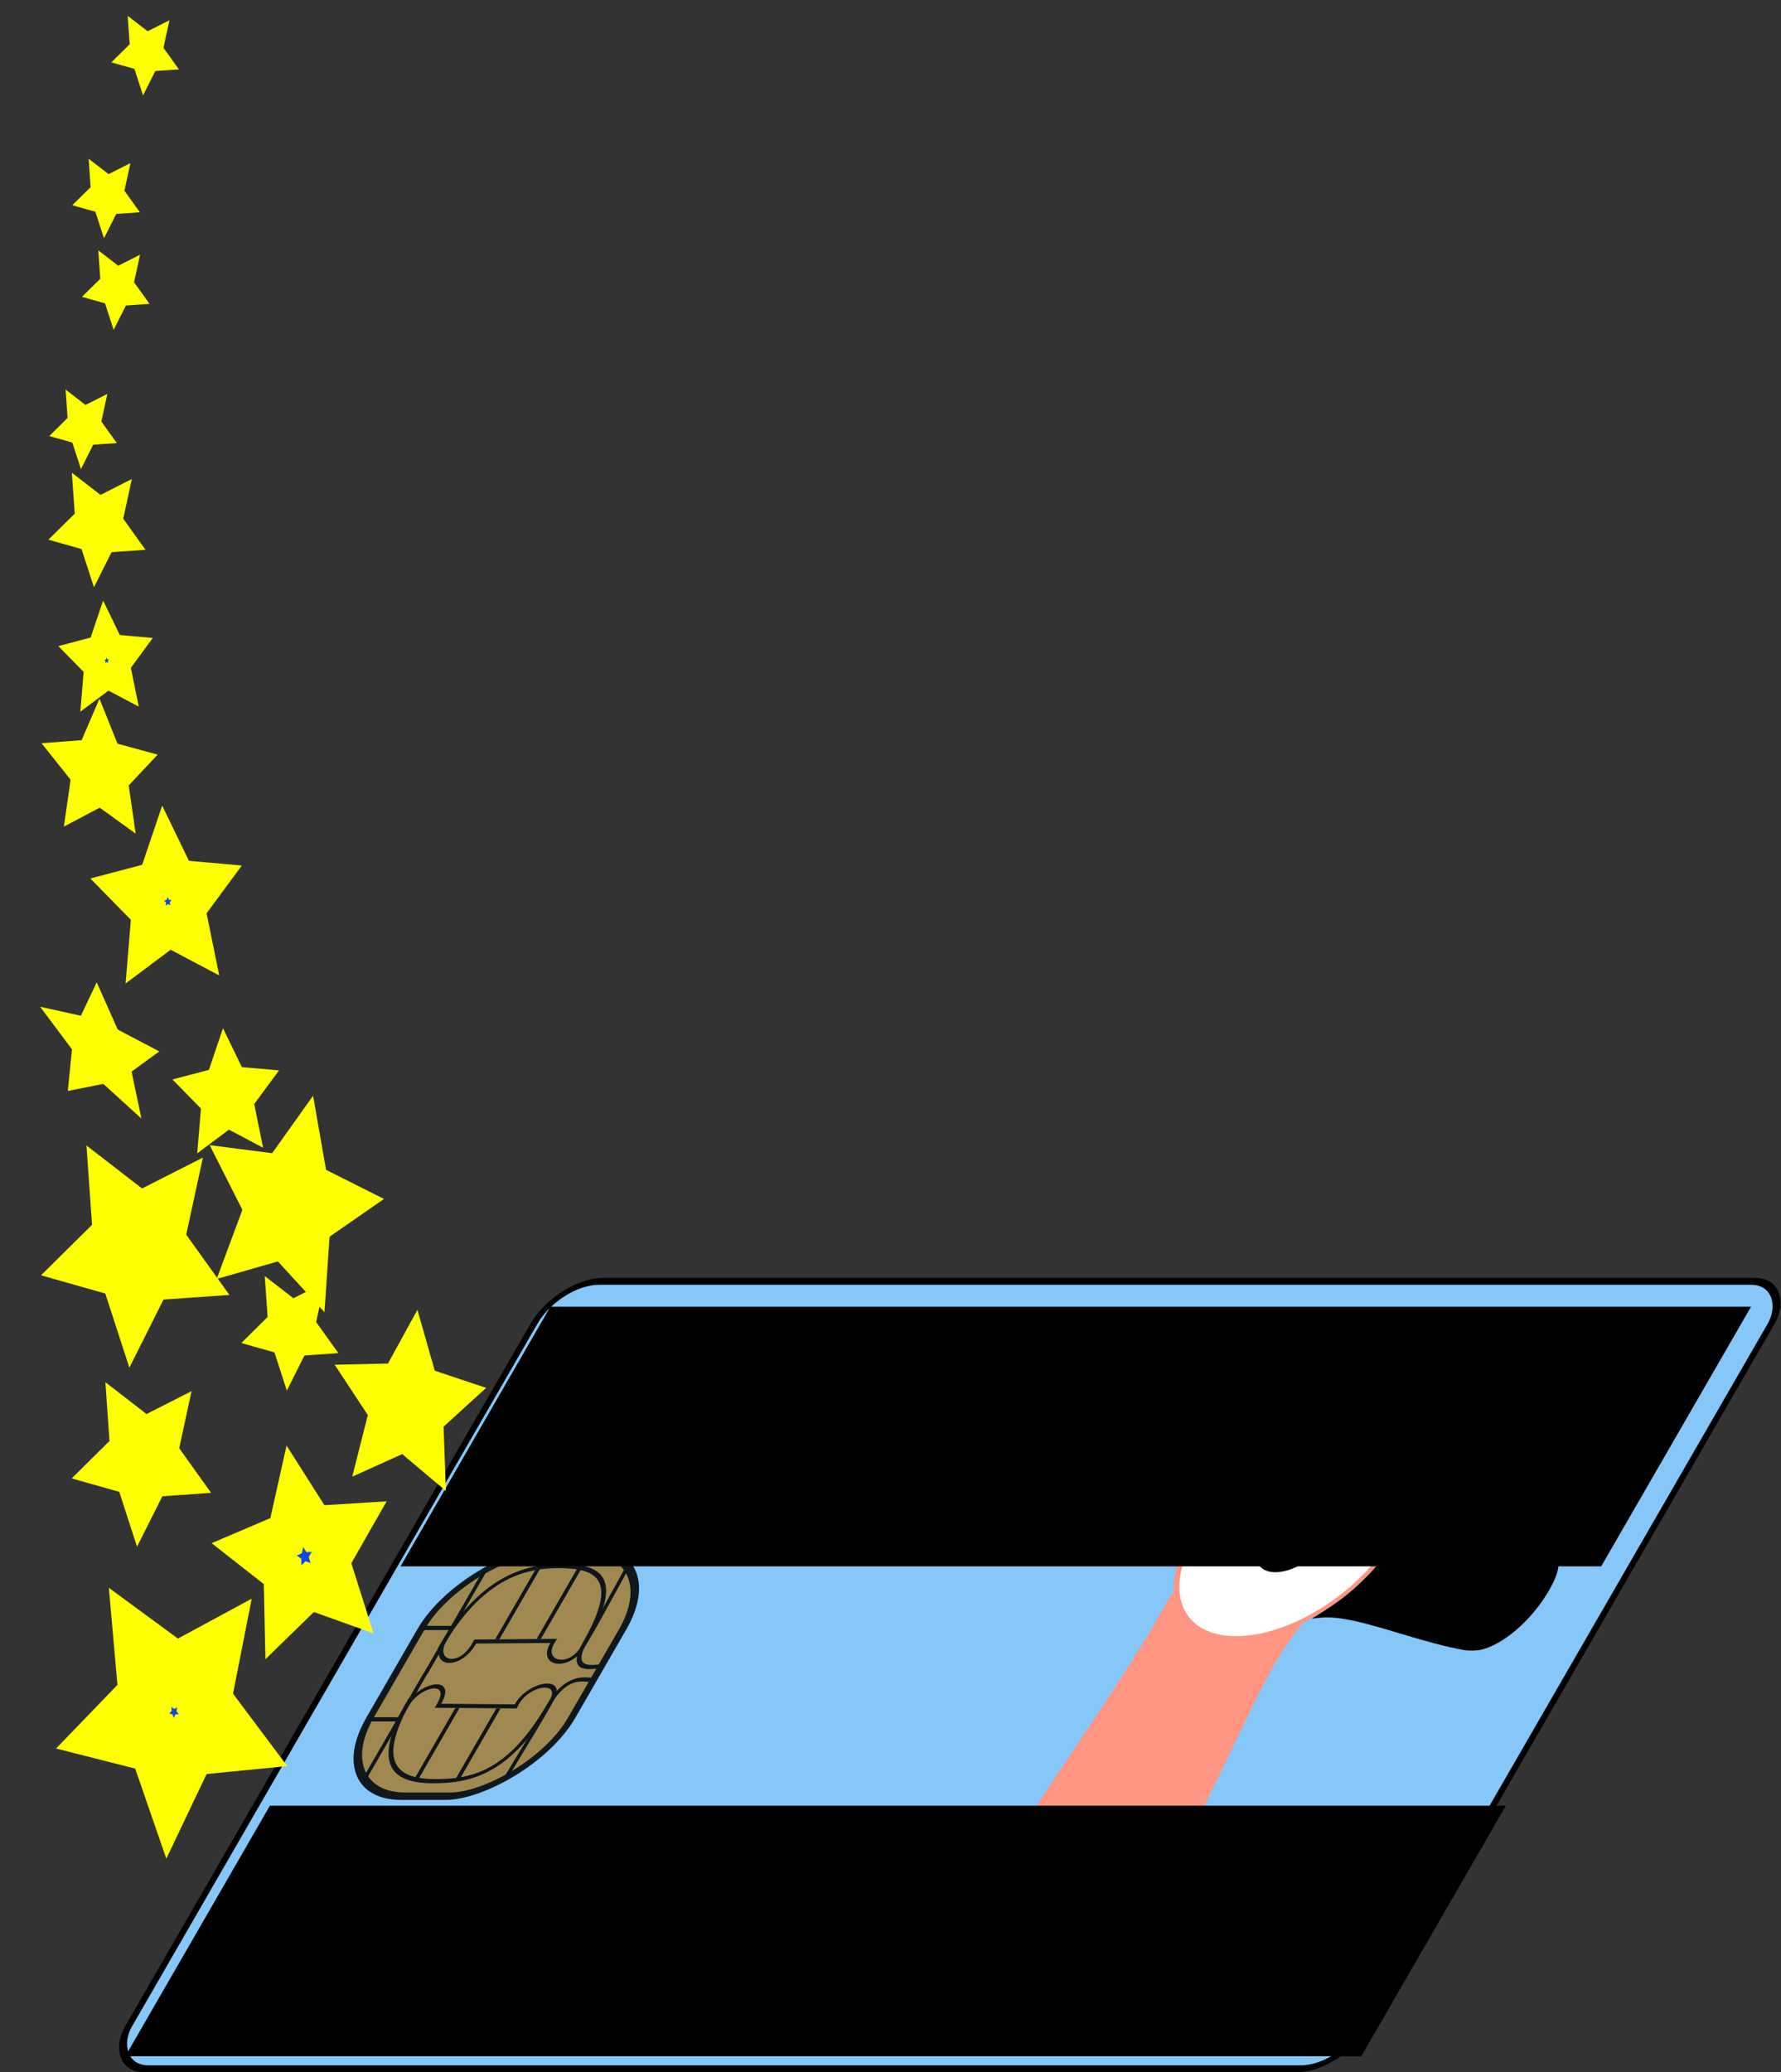 <?xml version="1.0" encoding="UTF-8" standalone="no"?>
<!-- Created with Inkscape (http://www.inkscape.org/) -->

<svg
   xmlns:dc="http://purl.org/dc/elements/1.1/"
   xmlns:cc="http://creativecommons.org/ns#"
   xmlns:rdf="http://www.w3.org/1999/02/22-rdf-syntax-ns#"
   xmlns:svg="http://www.w3.org/2000/svg"
   xmlns="http://www.w3.org/2000/svg"
   xmlns:xlink="http://www.w3.org/1999/xlink"
   xmlns:sodipodi="http://sodipodi.sourceforge.net/DTD/sodipodi-0.dtd"
   xmlns:inkscape="http://www.inkscape.org/namespaces/inkscape"
   width="456.869"
   height="531.496"
   id="svg3894"
   version="1.1"
   inkscape:version="0.48.5 r10040"
   sodipodi:docname="transfer-btc.svg"
   inkscape:export-filename="/home/joeldejesus/localwork/desktop-apps/ice-kyubu/static/transfer-btc.png"
   inkscape:export-xdpi="25.6"
   inkscape:export-ydpi="25.6">
  <rect width="100%" height="100%" fill="#333333" stroke="none"/>
  <defs
     id="defs3896">
    <rect
       height="9"
       width="9"
       id="p"
       x="0"
       y="0" />
  </defs>
  <sodipodi:namedview
     id="base"
     pagecolor="#ffffff"
     bordercolor="#666666"
     borderopacity="1.0"
     inkscape:pageopacity="0.0"
     inkscape:pageshadow="2"
     inkscape:zoom="0.53208595"
     inkscape:cx="61.330039"
     inkscape:cy="343.47167"
     inkscape:document-units="px"
     inkscape:current-layer="svg3894"
     showgrid="false"
     inkscape:window-width="1366"
     inkscape:window-height="702"
     inkscape:window-x="0"
     inkscape:window-y="27"
     inkscape:window-maximized="1"
     units="mm"
     fit-margin-top="0"
     fit-margin-left="0"
     fit-margin-right="0"
     fit-margin-bottom="0" />
  <g
     inkscape:groupmode="layer"
     id="layer5"
     inkscape:label="back-box"
     style="display:none"
     sodipodi:insensitive="true"
     transform="translate(-81.894,0.838)">
    <rect
       style="fill:#ffffff;fill-opacity:1;stroke:none"
       id="rect8984"
       width="217.092"
       height="216.694"
       x="327.135"
       y="4.189"
       rx="0"
       ry="0" />
  </g>
  <g
     inkscape:label="kyubu"
     inkscape:groupmode="layer"
     id="layer1"
     transform="translate(-81.894,-501.036)"
     style="display:none"
     sodipodi:insensitive="true">
    <g
       id="g4435"
       transform="translate(0,144)">
      <rect
         ry="0"
         y="623.534"
         x="10"
         height="238.828"
         width="324.63"
         id="rect3921"
         style="fill:#d0d0d0;fill-opacity:1;stroke:#000000;stroke-width:0.999;stroke-linecap:round;stroke-linejoin:round;stroke-miterlimit:4;stroke-opacity:1;stroke-dasharray:none" />
      <rect
         y="658.102"
         x="28.597"
         height="172.806"
         width="234.235"
         id="rect3923"
         style="fill:#000000;fill-opacity:1;stroke:#ffffff;stroke-width:11.196;stroke-linecap:round;stroke-linejoin:round;stroke-miterlimit:4;stroke-opacity:1;stroke-dasharray:none" />
    </g>
  </g>
  <g
     inkscape:groupmode="layer"
     id="layer2"
     inkscape:label="arrow"
     style="display:inline"
     transform="translate(-81.894,0.838)">
    <g
       id="g5600"
       transform="matrix(0.882,0,-0.509,0.882,397.323,157.925)">
      <flowRoot
         style="font-size:18px;font-style:normal;font-weight:normal;line-height:125%;letter-spacing:0px;word-spacing:0px;fill:#000000;fill-opacity:1;stroke:none;display:inline;font-family:Sans"
         id="flowRoot8832-9"
         xml:space="preserve"
         transform="translate(-107.008,-97.667)"><flowRegion
           id="flowRegion8834-6"><rect
             style="font-size:18px"
             y="331.917"
             x="42.857"
             height="51.429"
             width="274.286"
             id="rect8836-5" /></flowRegion><flowPara
           id="flowPara8838-5" /></flowRoot>      <rect
         width="359.813"
         height="228.972"
         rx="12.3"
         ry="12.3"
         x="-84.057"
         y="192.62"
         id="rect3447-2"
         style="fill:#85c7f9;fill-opacity:1;stroke:#000000;stroke-width:2;stroke-linejoin:round;stroke-miterlimit:4;stroke-opacity:1;stroke-dasharray:none;display:inline" />
      <g
         transform="matrix(0,1.223,-1.223,0,787.213,-293.535)"
         id="g3449-1-5"
         style="opacity:0.887;display:inline">
        <rect
           width="58.315"
           height="47.967"
           rx="18.65"
           ry="18.65"
           x="461.605"
           y="649.377"
           id="rect3451-7-9"
           style="fill:#a2813b;fill-opacity:1;stroke:#000000;stroke-width:1.752;stroke-linejoin:round;stroke-miterlimit:4;stroke-opacity:0.985;stroke-dasharray:none" />
        <g
           id="g3453-4-5">
          <g
             transform="translate(0.158,0)"
             id="g3455-0-0">
            <path
               d="m 465.764,656.752 c 6.332,-0.126 15.886,-0.559 18.995,-0.255 4.918,0.48 3.537,8.203 -1.925,7.705 l 0.155,18.558 c 6.854,-0.338 5.429,7.409 -0.172,7.416 l -17.419,0"
               id="path3457-9-1"
               style="fill:none;stroke:#000000;stroke-width:0.964px;stroke-linecap:butt;stroke-linejoin:miter;stroke-opacity:1"
               inkscape:connector-curvature="0" />
            <path
               d="m 482.447,677.829 -16.931,0"
               id="path3459-4-1"
               style="fill:none;stroke:#000000;stroke-width:1px;stroke-linecap:butt;stroke-linejoin:miter;stroke-opacity:1"
               inkscape:connector-curvature="0" />
            <path
               d="m 482.359,668.018 -17.23,0"
               id="path3461-8-7"
               style="fill:none;stroke:#000000;stroke-width:1.009px;stroke-linecap:butt;stroke-linejoin:miter;stroke-opacity:1"
               inkscape:connector-curvature="0" />
            <path
               d="m 479.757,689.854 0,7.437"
               id="path3463-1"
               style="fill:none;stroke:#000000;stroke-width:1px;stroke-linecap:butt;stroke-linejoin:miter;stroke-opacity:1"
               inkscape:connector-curvature="0" />
            <path
               d="m 479.599,690.171 11.076,0"
               id="path3465-8-9"
               style="fill:none;stroke:#000000;stroke-width:1px;stroke-linecap:butt;stroke-linejoin:miter;stroke-opacity:1"
               inkscape:connector-curvature="0" />
            <path
               d="m 484.674,690.257 c -16.532,0 -19.623,-8.501 -19.623,-17.08 0,-8.907 2.185,-16.637 18.357,-16.637 6.916,-0.158 5.527,-5.156 5.527,-6.676"
               id="path3467-2-7"
               style="fill:none;stroke:#000000;stroke-width:0.987px;stroke-linecap:butt;stroke-linejoin:miter;stroke-opacity:1"
               inkscape:connector-curvature="0" />
          </g>
          <g
             transform="matrix(-1,0,0,1,981.399,0.058)"
             id="g3469-4-3">
            <path
               d="m 465.764,656.752 c 6.332,-0.126 15.886,-0.559 18.995,-0.255 4.918,0.48 3.537,8.203 -1.925,7.705 l 0.155,18.558 c 6.854,-0.338 5.429,7.409 -0.172,7.416 l -17.419,0"
               id="path3471-5-3"
               style="fill:none;stroke:#000000;stroke-width:0.964px;stroke-linecap:butt;stroke-linejoin:miter;stroke-opacity:1"
               inkscape:connector-curvature="0" />
            <path
               d="m 482.447,677.829 -16.931,0"
               id="path3473-5-4"
               style="fill:none;stroke:#000000;stroke-width:1px;stroke-linecap:butt;stroke-linejoin:miter;stroke-opacity:1"
               inkscape:connector-curvature="0" />
            <path
               d="m 482.359,668.018 -17.23,0"
               id="path3475-1-9"
               style="fill:none;stroke:#000000;stroke-width:1.009px;stroke-linecap:butt;stroke-linejoin:miter;stroke-opacity:1"
               inkscape:connector-curvature="0" />
            <path
               d="m 479.757,689.854 0,7.437"
               id="path3477-2"
               style="fill:none;stroke:#000000;stroke-width:1px;stroke-linecap:butt;stroke-linejoin:miter;stroke-opacity:1"
               inkscape:connector-curvature="0" />
            <path
               d="m 479.599,690.171 11.076,0"
               id="path3479-7-3"
               style="fill:none;stroke:#000000;stroke-width:1px;stroke-linecap:butt;stroke-linejoin:miter;stroke-opacity:1"
               inkscape:connector-curvature="0" />
            <path
               d="m 484.674,690.257 c -16.532,0 -19.623,-8.501 -19.623,-17.08 0,-8.907 2.185,-16.637 18.357,-16.637 6.916,-0.158 5.772,-4.911 5.772,-6.432"
               id="path3481-1-2"
               style="fill:none;stroke:#000000;stroke-width:0.987px;stroke-linecap:butt;stroke-linejoin:miter;stroke-opacity:1"
               inkscape:connector-curvature="0" />
          </g>
        </g>
      </g>
      <g
         transform="matrix(0.262,0,0,0.262,98.586,247.045)"
         id="g8943-0"
         style="display:inline">
        <path
           transform="translate(-6.34,-283.704)"
           sodipodi:type="arc"
           style="fill:#ffffff;fill-opacity:1;fill-rule:evenodd;stroke:#ff9582;stroke-width:5.6;stroke-linecap:butt;stroke-linejoin:miter;stroke-miterlimit:4;stroke-opacity:1;stroke-dasharray:none"
           id="path2985-6"
           sodipodi:cx="288.90363"
           sodipodi:cy="360.40768"
           sodipodi:rx="112.12693"
           sodipodi:ry="112.12693"
           d="m 401.031,360.408 c 0,61.926 -50.201,112.127 -112.127,112.127 -61.926,0 -112.127,-50.201 -112.127,-112.127 0,-61.926 50.201,-112.127 112.127,-112.127 61.926,0 112.127,50.201 112.127,112.127 z" />
        <path
           sodipodi:type="arc"
           style="fill:#000000;fill-opacity:1;stroke:none"
           id="path3755-3"
           sodipodi:cx="290.41885"
           sodipodi:cy="364.95337"
           sodipodi:rx="36.870567"
           sodipodi:ry="36.870567"
           d="m 327.289,364.953 c 0,20.363 -16.508,36.871 -36.871,36.871 -20.363,0 -36.871,-16.508 -36.871,-36.871 0,-20.363 16.508,-36.871 36.871,-36.871 20.363,0 36.871,16.508 36.871,36.871 z"
           transform="translate(-5.37,-286.776)" />
        <path
           style="fill:#000000;fill-opacity:1;stroke:none"
           d="m 543.458,201.322 c -20.852,-3.479 -43.373,-8.589 -83.198,-18.877 C 398.859,166.583 378.148,163.29 358.109,166.202 l -2.849,0.414 7.517,-7.413 c 13.527,-13.341 21.363,-25.401 28.021,-43.127 8.903,-23.705 9.083,-53.696 0.465,-77.348 -0.757,-2.077 -1.376,-4.072 -1.376,-4.434 0,-0.361 1.907,0.479 4.237,1.867 19.46,11.593 83.923,31.174 159.542,48.462 26.375,6.03 28.468,6.852 34.843,13.688 8.903,9.547 12.652,22.546 11.88,41.193 -1.261,30.464 -16.267,55.491 -36.881,61.511 -4.253,1.242 -13.59,1.385 -20.049,0.308 l 0,0 z"
           id="path3761-2"
           inkscape:connector-curvature="0" />
        <path
           style="fill:#ff9582;fill-opacity:1;stroke:#ff9582;stroke-width:4;stroke-miterlimit:4;stroke-opacity:1;stroke-dasharray:none"
           d="m 245.005,445.688 c -19.298,-1.601 -40.257,-7.024 -52.564,-13.6 -12.603,-6.735 -19.851,-14.687 -22.318,-24.486 -1.251,-4.97 0.229,-25.769 7.558,-106.169 6.356,-69.727 8.596,-109.134 8.046,-141.554 -0.255,-15.045 -0.142,-21.096 0.376,-20.152 1.978,3.603 10.025,13.396 15.33,18.656 17.784,17.633 39.59,28.529 64.811,32.386 7.867,1.203 26.399,1.055 34.309,-0.275 15.216,-2.557 28.537,-7.345 40.555,-14.576 2.282,-1.373 4.278,-2.368 4.435,-2.21 0.157,0.157 -0.165,2.04 -0.717,4.184 -0.552,2.144 -1.479,7.434 -2.061,11.755 -3.188,23.681 -2.072,50.539 4.931,118.73 5.981,58.232 8.216,90.768 6.806,99.053 -1.29,7.582 -5.196,13.59 -12.803,19.695 -10.143,8.14 -26.617,14.075 -48.669,17.531 -8.885,1.393 -36.516,1.987 -48.025,1.032 z"
           id="path3767-6"
           inkscape:connector-curvature="0" />
      </g>
      <flowRoot
         transform="translate(-115.008,-127.667)"
         style="font-size:40px;font-style:normal;font-weight:normal;line-height:125%;letter-spacing:0px;word-spacing:0px;fill:#000000;fill-opacity:1;stroke:none;display:inline;font-family:Sans"
         id="flowRoot8842-8"
         xml:space="preserve"><flowRegion
           id="flowRegion8844-5"><rect
             y="327.631"
             x="32.857"
             height="75.516"
             width="349.203"
             id="rect8846-1" /></flowRegion><flowPara
           style="font-size:48px;text-align:center;text-anchor:middle"
           id="flowPara8848-5">Bitcoin Bank</flowPara></flowRoot>      <flowRoot
         transform="matrix(1.141,0,0,1.141,-127.166,-159.714)"
         style="font-size:40px;font-style:normal;font-weight:normal;line-height:125%;letter-spacing:0px;word-spacing:0px;fill:#000000;fill-opacity:1;stroke:none;display:inline;font-family:Sans"
         id="flowRoot8850-6"
         xml:space="preserve"><flowRegion
           id="flowRegion8852-9"><rect
             y="442.423"
             x="41.347"
             height="63.852"
             width="315.054"
             id="rect8854-0" /></flowRegion><flowPara
           style="font-size:24px"
           id="flowPara4133-1">Favio Flamingo</flowPara><flowPara
           style="font-size:24px"
           id="flowPara4141-2">                     123-567801</flowPara></flowRoot>    </g>
  </g>
  <g
     inkscape:groupmode="layer"
     id="layer10"
     inkscape:label="wind"
     transform="translate(-81.894,0.838)" />
  <g
     inkscape:groupmode="layer"
     id="layer9"
     inkscape:label="mail"
     sodipodi:insensitive="true"
     style="display:none"
     transform="translate(-81.894,0.838)">
    <path
       style="fill:#ffffff;fill-opacity:1;stroke:#ff0000;stroke-width:15.961;stroke-linecap:round;stroke-linejoin:miter;stroke-miterlimit:4;stroke-opacity:1;stroke-dasharray:none"
       d="m 7.025,5.197 535.634,0 0,406.308 -535.634,0 z"
       id="rect4339"
       inkscape:connector-curvature="0" />
  </g>
  <g
     inkscape:groupmode="layer"
     id="layer7"
     inkscape:label="coin"
     style="display:none"
     sodipodi:insensitive="true"
     transform="translate(-81.894,0.838)">
    <path
       sodipodi:type="arc"
       style="fill:#ff8800;fill-opacity:1;stroke:#0030ff;stroke-width:5.7;stroke-linecap:round;stroke-linejoin:round;stroke-miterlimit:4;stroke-opacity:1;stroke-dasharray:none"
       id="path3492"
       sodipodi:cx="442.12781"
       sodipodi:cy="439.13397"
       sodipodi:rx="172.43454"
       sodipodi:ry="172.43454"
       d="m 614.562,439.134 c 0,95.233 -77.202,172.435 -172.435,172.435 -95.233,0 -172.435,-77.202 -172.435,-172.435 0,-95.233 77.202,-172.435 172.435,-172.435 95.233,0 172.435,77.202 172.435,172.435 z"
       transform="translate(-170.555,-60.611)" />
  </g>
  <g
     inkscape:groupmode="layer"
     id="layer8"
     inkscape:label="btc"
     style="display:none"
     sodipodi:insensitive="true"
     transform="translate(-81.894,0.838)">
    <g
       id="g4344"
       transform="translate(-100.548,17.854)">
      <path
         sodipodi:nodetypes="ccscsc"
         inkscape:connector-curvature="0"
         id="path3514"
         d="m 323.196,279.081 0.457,176.86 c 0,0 108.573,5.444 108.573,-37.627 0,-54.235 -116.511,-48.205 -116.511,-48.205 0,0 117.152,-7.789 116.564,-52.066 -0.624,-47.012 -109.083,-38.963 -109.083,-38.963 z"
         style="fill:none;stroke:#000000;stroke-width:20.491;stroke-linecap:butt;stroke-linejoin:miter;stroke-miterlimit:4;stroke-opacity:1;stroke-dasharray:none" />
      <path
         inkscape:connector-curvature="0"
         id="path4284"
         d="m 374.1,241.365 0,260.115"
         style="fill:none;stroke:#000000;stroke-width:19.309;stroke-linecap:round;stroke-linejoin:miter;stroke-miterlimit:4;stroke-opacity:1;stroke-dasharray:none"
         sodipodi:nodetypes="cc" />
    </g>
    <path
       style="fill:#ffffff;fill-opacity:1;stroke:#ff0000;stroke-width:16;stroke-linecap:butt;stroke-linejoin:miter;stroke-miterlimit:4;stroke-opacity:1;stroke-dasharray:none"
       d="M 19.734,4.524 272.512,246.026 530.929,6.403 z"
       id="path4348"
       inkscape:connector-curvature="0"
       sodipodi:nodetypes="cccc" />
  </g>
  <g
     inkscape:groupmode="layer"
     id="layer6"
     inkscape:label="flamingo"
     sodipodi:insensitive="true"
     style="display:none"
     transform="translate(-81.894,0.838)">
    <g
       transform="matrix(0.93,0,0,0.93,-161.231,-227.449)"
       id="layer1-6"
       inkscape:label="Layer 1">
      <path
         d="m 401.031,360.408 c 0,61.926 -50.201,112.127 -112.127,112.127 -61.926,0 -112.127,-50.201 -112.127,-112.127 0,-61.926 50.201,-112.127 112.127,-112.127 61.926,0 112.127,50.201 112.127,112.127 z"
         sodipodi:ry="112.12693"
         sodipodi:rx="112.12693"
         sodipodi:cy="360.40768"
         sodipodi:cx="288.90363"
         id="path2985-9"
         style="fill:#ffffff;fill-opacity:1;fill-rule:evenodd;stroke:#ff9582;stroke-width:5.6;stroke-linecap:butt;stroke-linejoin:miter;stroke-miterlimit:4;stroke-opacity:1;stroke-dasharray:none"
         sodipodi:type="arc" />
      <path
         transform="translate(0.97,-3.071)"
         d="m 327.289,364.953 c 0,20.363 -16.508,36.871 -36.871,36.871 -20.363,0 -36.871,-16.508 -36.871,-36.871 0,-20.363 16.508,-36.871 36.871,-36.871 20.363,0 36.871,16.508 36.871,36.871 z"
         sodipodi:ry="36.870567"
         sodipodi:rx="36.870567"
         sodipodi:cy="364.95337"
         sodipodi:cx="290.41885"
         id="path3755-0"
         style="fill:#000000;fill-opacity:1;stroke:none"
         sodipodi:type="arc" />
      <path
         inkscape:connector-curvature="0"
         id="path3761-6"
         d="m 549.798,485.027 c -20.852,-3.479 -43.373,-8.589 -83.198,-18.877 -61.401,-15.862 -82.112,-19.155 -102.151,-16.243 l -2.849,0.414 7.517,-7.413 c 13.527,-13.341 21.363,-25.401 28.021,-43.127 8.903,-23.705 9.083,-53.696 0.465,-77.348 -0.757,-2.077 -1.376,-4.072 -1.376,-4.434 0,-0.361 1.907,0.479 4.237,1.867 19.46,11.593 83.923,31.174 159.542,48.462 26.375,6.03 28.468,6.852 34.843,13.688 8.903,9.547 12.652,22.546 11.88,41.193 -1.261,30.464 -16.267,55.491 -36.881,61.511 -4.253,1.242 -13.59,1.385 -20.049,0.308 l 0,0 z"
         style="fill:#000000;fill-opacity:1;stroke:none" />
      <path
         inkscape:connector-curvature="0"
         id="path3767-1"
         d="m 251.345,729.393 c -19.298,-1.601 -40.257,-7.024 -52.564,-13.6 -12.603,-6.735 -19.851,-14.687 -22.318,-24.486 -1.251,-4.97 0.229,-25.769 7.558,-106.169 6.356,-69.727 8.596,-109.134 8.046,-141.554 -0.255,-15.045 -0.142,-21.096 0.376,-20.152 1.978,3.603 10.025,13.396 15.33,18.656 17.784,17.633 39.59,28.529 64.811,32.386 7.867,1.203 26.399,1.055 34.309,-0.275 15.216,-2.557 28.537,-7.345 40.555,-14.576 2.282,-1.373 4.278,-2.368 4.435,-2.21 0.157,0.157 -0.165,2.04 -0.717,4.184 -0.552,2.144 -1.479,7.434 -2.061,11.755 -3.188,23.681 -2.072,50.539 4.931,118.73 5.981,58.232 8.216,90.768 6.806,99.053 -1.29,7.582 -5.196,13.59 -12.803,19.695 -10.143,8.14 -26.617,14.075 -48.669,17.531 -8.885,1.393 -36.516,1.987 -48.025,1.032 z"
         style="fill:#ff9582;fill-opacity:1;stroke:#ff9582;stroke-width:4;stroke-miterlimit:4;stroke-opacity:1;stroke-dasharray:none" />
    </g>
  </g>
  <g
     inkscape:groupmode="layer"
     id="layer4"
     inkscape:label="key"
     style="display:none"
     sodipodi:insensitive="true"
     transform="translate(-81.894,0.838)">
    <flowRoot
       xml:space="preserve"
       id="flowRoot8832"
       style="font-size:18px;font-style:normal;font-weight:normal;line-height:125%;letter-spacing:0px;word-spacing:0px;fill:#000000;fill-opacity:1;stroke:none;font-family:Sans"><flowRegion
         id="flowRegion8834"><rect
           id="rect8836"
           width="274.286"
           height="51.429"
           x="42.857"
           y="331.917"
           style="font-size:18px" /></flowRegion><flowPara
         id="flowPara8838" /></flowRoot>    <rect
       style="fill:#85c7f9;fill-opacity:1;stroke:#000000;stroke-width:2;stroke-linejoin:round;stroke-miterlimit:4;stroke-opacity:1;stroke-dasharray:none"
       id="rect3447"
       y="290.288"
       x="22.951"
       ry="12.3"
       rx="12.3"
       height="228.972"
       width="359.813" />
    <g
       style="opacity:0.887"
       id="g3449-1"
       transform="matrix(0,1.223,-1.223,0,894.221,-195.868)">
      <rect
         style="fill:#a2813b;fill-opacity:1;stroke:#000000;stroke-width:1.752;stroke-linejoin:round;stroke-miterlimit:4;stroke-opacity:0.985;stroke-dasharray:none"
         id="rect3451-7"
         y="649.377"
         x="461.605"
         ry="18.65"
         rx="18.65"
         height="47.967"
         width="58.315" />
      <g
         id="g3453-4">
        <g
           id="g3455-0"
           transform="translate(0.158,0)">
          <path
             inkscape:connector-curvature="0"
             style="fill:none;stroke:#000000;stroke-width:0.964px;stroke-linecap:butt;stroke-linejoin:miter;stroke-opacity:1"
             id="path3457-9"
             d="m 465.764,656.752 c 6.332,-0.126 15.886,-0.559 18.995,-0.255 4.918,0.48 3.537,8.203 -1.925,7.705 l 0.155,18.558 c 6.854,-0.338 5.429,7.409 -0.172,7.416 l -17.419,0" />
          <path
             inkscape:connector-curvature="0"
             style="fill:none;stroke:#000000;stroke-width:1px;stroke-linecap:butt;stroke-linejoin:miter;stroke-opacity:1"
             id="path3459-4"
             d="m 482.447,677.829 -16.931,0" />
          <path
             inkscape:connector-curvature="0"
             style="fill:none;stroke:#000000;stroke-width:1.009px;stroke-linecap:butt;stroke-linejoin:miter;stroke-opacity:1"
             id="path3461-8"
             d="m 482.359,668.018 -17.23,0" />
          <path
             inkscape:connector-curvature="0"
             style="fill:none;stroke:#000000;stroke-width:1px;stroke-linecap:butt;stroke-linejoin:miter;stroke-opacity:1"
             id="path3463"
             d="m 479.757,689.854 0,7.437" />
          <path
             inkscape:connector-curvature="0"
             style="fill:none;stroke:#000000;stroke-width:1px;stroke-linecap:butt;stroke-linejoin:miter;stroke-opacity:1"
             id="path3465-8"
             d="m 479.599,690.171 11.076,0" />
          <path
             inkscape:connector-curvature="0"
             style="fill:none;stroke:#000000;stroke-width:0.987px;stroke-linecap:butt;stroke-linejoin:miter;stroke-opacity:1"
             id="path3467-2"
             d="m 484.674,690.257 c -16.532,0 -19.623,-8.501 -19.623,-17.08 0,-8.907 2.185,-16.637 18.357,-16.637 6.916,-0.158 5.527,-5.156 5.527,-6.676" />
        </g>
        <g
           id="g3469-4"
           transform="matrix(-1,0,0,1,981.399,0.058)">
          <path
             inkscape:connector-curvature="0"
             style="fill:none;stroke:#000000;stroke-width:0.964px;stroke-linecap:butt;stroke-linejoin:miter;stroke-opacity:1"
             id="path3471-5"
             d="m 465.764,656.752 c 6.332,-0.126 15.886,-0.559 18.995,-0.255 4.918,0.48 3.537,8.203 -1.925,7.705 l 0.155,18.558 c 6.854,-0.338 5.429,7.409 -0.172,7.416 l -17.419,0" />
          <path
             inkscape:connector-curvature="0"
             style="fill:none;stroke:#000000;stroke-width:1px;stroke-linecap:butt;stroke-linejoin:miter;stroke-opacity:1"
             id="path3473-5"
             d="m 482.447,677.829 -16.931,0" />
          <path
             inkscape:connector-curvature="0"
             style="fill:none;stroke:#000000;stroke-width:1.009px;stroke-linecap:butt;stroke-linejoin:miter;stroke-opacity:1"
             id="path3475-1"
             d="m 482.359,668.018 -17.23,0" />
          <path
             inkscape:connector-curvature="0"
             style="fill:none;stroke:#000000;stroke-width:1px;stroke-linecap:butt;stroke-linejoin:miter;stroke-opacity:1"
             id="path3477"
             d="m 479.757,689.854 0,7.437" />
          <path
             inkscape:connector-curvature="0"
             style="fill:none;stroke:#000000;stroke-width:1px;stroke-linecap:butt;stroke-linejoin:miter;stroke-opacity:1"
             id="path3479-7"
             d="m 479.599,690.171 11.076,0" />
          <path
             inkscape:connector-curvature="0"
             style="fill:none;stroke:#000000;stroke-width:0.987px;stroke-linecap:butt;stroke-linejoin:miter;stroke-opacity:1"
             id="path3481-1"
             d="m 484.674,690.257 c -16.532,0 -19.623,-8.501 -19.623,-17.08 0,-8.907 2.185,-16.637 18.357,-16.637 6.916,-0.158 5.772,-4.911 5.772,-6.432" />
        </g>
      </g>
    </g>
    <g
       id="g8943"
       transform="matrix(0.262,0,0,0.262,205.594,344.712)">
      <path
         d="m 401.031,360.408 c 0,61.926 -50.201,112.127 -112.127,112.127 -61.926,0 -112.127,-50.201 -112.127,-112.127 0,-61.926 50.201,-112.127 112.127,-112.127 61.926,0 112.127,50.201 112.127,112.127 z"
         sodipodi:ry="112.12693"
         sodipodi:rx="112.12693"
         sodipodi:cy="360.40768"
         sodipodi:cx="288.90363"
         id="path2985"
         style="fill:#ffffff;fill-opacity:1;fill-rule:evenodd;stroke:#ff9582;stroke-width:5.6;stroke-linecap:butt;stroke-linejoin:miter;stroke-miterlimit:4;stroke-opacity:1;stroke-dasharray:none"
         sodipodi:type="arc"
         transform="translate(-6.34,-283.704)" />
      <path
         transform="translate(-5.37,-286.776)"
         d="m 327.289,364.953 c 0,20.363 -16.508,36.871 -36.871,36.871 -20.363,0 -36.871,-16.508 -36.871,-36.871 0,-20.363 16.508,-36.871 36.871,-36.871 20.363,0 36.871,16.508 36.871,36.871 z"
         sodipodi:ry="36.870567"
         sodipodi:rx="36.870567"
         sodipodi:cy="364.95337"
         sodipodi:cx="290.41885"
         id="path3755"
         style="fill:#000000;fill-opacity:1;stroke:none"
         sodipodi:type="arc" />
      <path
         inkscape:connector-curvature="0"
         id="path3761"
         d="m 543.458,201.322 c -20.852,-3.479 -43.373,-8.589 -83.198,-18.877 C 398.859,166.583 378.148,163.29 358.109,166.202 l -2.849,0.414 7.517,-7.413 c 13.527,-13.341 21.363,-25.401 28.021,-43.127 8.903,-23.705 9.083,-53.696 0.465,-77.348 -0.757,-2.077 -1.376,-4.072 -1.376,-4.434 0,-0.361 1.907,0.479 4.237,1.867 19.46,11.593 83.923,31.174 159.542,48.462 26.375,6.03 28.468,6.852 34.843,13.688 8.903,9.547 12.652,22.546 11.88,41.193 -1.261,30.464 -16.267,55.491 -36.881,61.511 -4.253,1.242 -13.59,1.385 -20.049,0.308 l 0,0 z"
         style="fill:#000000;fill-opacity:1;stroke:none" />
      <path
         inkscape:connector-curvature="0"
         id="path3767"
         d="m 245.005,445.688 c -19.298,-1.601 -40.257,-7.024 -52.564,-13.6 -12.603,-6.735 -19.851,-14.687 -22.318,-24.486 -1.251,-4.97 0.229,-25.769 7.558,-106.169 6.356,-69.727 8.596,-109.134 8.046,-141.554 -0.255,-15.045 -0.142,-21.096 0.376,-20.152 1.978,3.603 10.025,13.396 15.33,18.656 17.784,17.633 39.59,28.529 64.811,32.386 7.867,1.203 26.399,1.055 34.309,-0.275 15.216,-2.557 28.537,-7.345 40.555,-14.576 2.282,-1.373 4.278,-2.368 4.435,-2.21 0.157,0.157 -0.165,2.04 -0.717,4.184 -0.552,2.144 -1.479,7.434 -2.061,11.755 -3.188,23.681 -2.072,50.539 4.931,118.73 5.981,58.232 8.216,90.768 6.806,99.053 -1.29,7.582 -5.196,13.59 -12.803,19.695 -10.143,8.14 -26.617,14.075 -48.669,17.531 -8.885,1.393 -36.516,1.987 -48.025,1.032 z"
         style="fill:#ff9582;fill-opacity:1;stroke:#ff9582;stroke-width:4;stroke-miterlimit:4;stroke-opacity:1;stroke-dasharray:none" />
    </g>
    <flowRoot
       xml:space="preserve"
       id="flowRoot8842"
       style="font-size:40px;font-style:normal;font-weight:normal;line-height:125%;letter-spacing:0px;word-spacing:0px;fill:#000000;fill-opacity:1;stroke:none;font-family:Sans"
       transform="translate(-8,-30)"><flowRegion
         id="flowRegion8844"><rect
           id="rect8846"
           width="349.203"
           height="75.516"
           x="32.857"
           y="327.631" /></flowRegion><flowPara
         id="flowPara8848"
         style="font-size:48px;text-align:center;text-anchor:middle">Bitcoin Bank</flowPara></flowRoot>    <flowRoot
       xml:space="preserve"
       id="flowRoot8850"
       style="font-size:40px;font-style:normal;font-weight:normal;line-height:125%;letter-spacing:0px;word-spacing:0px;fill:#000000;fill-opacity:1;stroke:none;font-family:Sans"
       transform="matrix(1.141,0,0,1.141,-20.158,-62.046)"><flowRegion
         id="flowRegion8852"><rect
           id="rect8854"
           width="315.054"
           height="63.852"
           x="41.347"
           y="442.423" /></flowRegion><flowPara
         id="flowPara4133"
         style="font-size:24px">Favio Flamingo</flowPara><flowPara
         id="flowPara4141"
         style="font-size:24px">                     123-567801</flowPara></flowRoot>  </g>
  <g
     inkscape:groupmode="layer"
     id="layer3"
     inkscape:label="qrcode"
     style="display:none"
     sodipodi:insensitive="true"
     transform="translate(-81.894,0.838)">
    <g
       id="g11"
       style="fill:#000000"
       transform="matrix(0.96,0,0,0.96,293.763,-30.177)">
      <use
         x="36"
         y="36"
         xlink:href="#p"
         id="use13"
         width="1"
         height="1" />
      <use
         x="36"
         y="45"
         xlink:href="#p"
         id="use15"
         width="1"
         height="1" />
      <use
         x="36"
         y="54"
         xlink:href="#p"
         id="use17"
         width="1"
         height="1" />
      <use
         x="36"
         y="63"
         xlink:href="#p"
         id="use19"
         width="1"
         height="1" />
      <use
         x="36"
         y="72"
         xlink:href="#p"
         id="use21"
         width="1"
         height="1" />
      <use
         x="36"
         y="81"
         xlink:href="#p"
         id="use23"
         width="1"
         height="1" />
      <use
         x="36"
         y="90"
         xlink:href="#p"
         id="use25"
         width="1"
         height="1" />
      <use
         x="36"
         y="108"
         xlink:href="#p"
         id="use27"
         width="1"
         height="1" />
      <use
         x="36"
         y="126"
         xlink:href="#p"
         id="use29"
         width="1"
         height="1" />
      <use
         x="36"
         y="135"
         xlink:href="#p"
         id="use31"
         width="1"
         height="1" />
      <use
         x="36"
         y="198"
         xlink:href="#p"
         id="use33"
         width="1"
         height="1" />
      <use
         x="36"
         y="207"
         xlink:href="#p"
         id="use35"
         width="1"
         height="1" />
      <use
         x="36"
         y="216"
         xlink:href="#p"
         id="use37"
         width="1"
         height="1" />
      <use
         x="36"
         y="225"
         xlink:href="#p"
         id="use39"
         width="1"
         height="1" />
      <use
         x="36"
         y="234"
         xlink:href="#p"
         id="use41"
         width="1"
         height="1" />
      <use
         x="36"
         y="243"
         xlink:href="#p"
         id="use43"
         width="1"
         height="1" />
      <use
         x="36"
         y="252"
         xlink:href="#p"
         id="use45"
         width="1"
         height="1" />
      <use
         x="45"
         y="36"
         xlink:href="#p"
         id="use47"
         width="1"
         height="1" />
      <use
         x="45"
         y="90"
         xlink:href="#p"
         id="use49"
         width="1"
         height="1" />
      <use
         x="45"
         y="117"
         xlink:href="#p"
         id="use51"
         width="1"
         height="1" />
      <use
         x="45"
         y="126"
         xlink:href="#p"
         id="use53"
         width="1"
         height="1" />
      <use
         x="45"
         y="135"
         xlink:href="#p"
         id="use55"
         width="1"
         height="1" />
      <use
         x="45"
         y="144"
         xlink:href="#p"
         id="use57"
         width="1"
         height="1" />
      <use
         x="45"
         y="153"
         xlink:href="#p"
         id="use59"
         width="1"
         height="1" />
      <use
         x="45"
         y="162"
         xlink:href="#p"
         id="use61"
         width="1"
         height="1" />
      <use
         x="45"
         y="171"
         xlink:href="#p"
         id="use63"
         width="1"
         height="1" />
      <use
         x="45"
         y="180"
         xlink:href="#p"
         id="use65"
         width="1"
         height="1" />
      <use
         x="45"
         y="198"
         xlink:href="#p"
         id="use67"
         width="1"
         height="1" />
      <use
         x="45"
         y="252"
         xlink:href="#p"
         id="use69"
         width="1"
         height="1" />
      <use
         x="54"
         y="36"
         xlink:href="#p"
         id="use71"
         width="1"
         height="1" />
      <use
         x="54"
         y="54"
         xlink:href="#p"
         id="use73"
         width="1"
         height="1" />
      <use
         x="54"
         y="63"
         xlink:href="#p"
         id="use75"
         width="1"
         height="1" />
      <use
         x="54"
         y="72"
         xlink:href="#p"
         id="use77"
         width="1"
         height="1" />
      <use
         x="54"
         y="90"
         xlink:href="#p"
         id="use79"
         width="1"
         height="1" />
      <use
         x="54"
         y="117"
         xlink:href="#p"
         id="use81"
         width="1"
         height="1" />
      <use
         x="54"
         y="126"
         xlink:href="#p"
         id="use83"
         width="1"
         height="1" />
      <use
         x="54"
         y="144"
         xlink:href="#p"
         id="use85"
         width="1"
         height="1" />
      <use
         x="54"
         y="162"
         xlink:href="#p"
         id="use87"
         width="1"
         height="1" />
      <use
         x="54"
         y="171"
         xlink:href="#p"
         id="use89"
         width="1"
         height="1" />
      <use
         x="54"
         y="180"
         xlink:href="#p"
         id="use91"
         width="1"
         height="1" />
      <use
         x="54"
         y="198"
         xlink:href="#p"
         id="use93"
         width="1"
         height="1" />
      <use
         x="54"
         y="216"
         xlink:href="#p"
         id="use95"
         width="1"
         height="1" />
      <use
         x="54"
         y="225"
         xlink:href="#p"
         id="use97"
         width="1"
         height="1" />
      <use
         x="54"
         y="234"
         xlink:href="#p"
         id="use99"
         width="1"
         height="1" />
      <use
         x="54"
         y="252"
         xlink:href="#p"
         id="use101"
         width="1"
         height="1" />
      <use
         x="63"
         y="36"
         xlink:href="#p"
         id="use103"
         width="1"
         height="1" />
      <use
         x="63"
         y="54"
         xlink:href="#p"
         id="use105"
         width="1"
         height="1" />
      <use
         x="63"
         y="63"
         xlink:href="#p"
         id="use107"
         width="1"
         height="1" />
      <use
         x="63"
         y="72"
         xlink:href="#p"
         id="use109"
         width="1"
         height="1" />
      <use
         x="63"
         y="90"
         xlink:href="#p"
         id="use111"
         width="1"
         height="1" />
      <use
         x="63"
         y="117"
         xlink:href="#p"
         id="use113"
         width="1"
         height="1" />
      <use
         x="63"
         y="126"
         xlink:href="#p"
         id="use115"
         width="1"
         height="1" />
      <use
         x="63"
         y="135"
         xlink:href="#p"
         id="use117"
         width="1"
         height="1" />
      <use
         x="63"
         y="144"
         xlink:href="#p"
         id="use119"
         width="1"
         height="1" />
      <use
         x="63"
         y="171"
         xlink:href="#p"
         id="use121"
         width="1"
         height="1" />
      <use
         x="63"
         y="180"
         xlink:href="#p"
         id="use123"
         width="1"
         height="1" />
      <use
         x="63"
         y="198"
         xlink:href="#p"
         id="use125"
         width="1"
         height="1" />
      <use
         x="63"
         y="216"
         xlink:href="#p"
         id="use127"
         width="1"
         height="1" />
      <use
         x="63"
         y="225"
         xlink:href="#p"
         id="use129"
         width="1"
         height="1" />
      <use
         x="63"
         y="234"
         xlink:href="#p"
         id="use131"
         width="1"
         height="1" />
      <use
         x="63"
         y="252"
         xlink:href="#p"
         id="use133"
         width="1"
         height="1" />
      <use
         x="72"
         y="36"
         xlink:href="#p"
         id="use135"
         width="1"
         height="1" />
      <use
         x="72"
         y="54"
         xlink:href="#p"
         id="use137"
         width="1"
         height="1" />
      <use
         x="72"
         y="63"
         xlink:href="#p"
         id="use139"
         width="1"
         height="1" />
      <use
         x="72"
         y="72"
         xlink:href="#p"
         id="use141"
         width="1"
         height="1" />
      <use
         x="72"
         y="90"
         xlink:href="#p"
         id="use143"
         width="1"
         height="1" />
      <use
         x="72"
         y="117"
         xlink:href="#p"
         id="use145"
         width="1"
         height="1" />
      <use
         x="72"
         y="153"
         xlink:href="#p"
         id="use147"
         width="1"
         height="1" />
      <use
         x="72"
         y="162"
         xlink:href="#p"
         id="use149"
         width="1"
         height="1" />
      <use
         x="72"
         y="198"
         xlink:href="#p"
         id="use151"
         width="1"
         height="1" />
      <use
         x="72"
         y="216"
         xlink:href="#p"
         id="use153"
         width="1"
         height="1" />
      <use
         x="72"
         y="225"
         xlink:href="#p"
         id="use155"
         width="1"
         height="1" />
      <use
         x="72"
         y="234"
         xlink:href="#p"
         id="use157"
         width="1"
         height="1" />
      <use
         x="72"
         y="252"
         xlink:href="#p"
         id="use159"
         width="1"
         height="1" />
      <use
         x="81"
         y="36"
         xlink:href="#p"
         id="use161"
         width="1"
         height="1" />
      <use
         x="81"
         y="90"
         xlink:href="#p"
         id="use163"
         width="1"
         height="1" />
      <use
         x="81"
         y="117"
         xlink:href="#p"
         id="use165"
         width="1"
         height="1" />
      <use
         x="81"
         y="126"
         xlink:href="#p"
         id="use167"
         width="1"
         height="1" />
      <use
         x="81"
         y="162"
         xlink:href="#p"
         id="use169"
         width="1"
         height="1" />
      <use
         x="81"
         y="180"
         xlink:href="#p"
         id="use171"
         width="1"
         height="1" />
      <use
         x="81"
         y="198"
         xlink:href="#p"
         id="use173"
         width="1"
         height="1" />
      <use
         x="81"
         y="252"
         xlink:href="#p"
         id="use175"
         width="1"
         height="1" />
      <use
         x="90"
         y="36"
         xlink:href="#p"
         id="use177"
         width="1"
         height="1" />
      <use
         x="90"
         y="45"
         xlink:href="#p"
         id="use179"
         width="1"
         height="1" />
      <use
         x="90"
         y="54"
         xlink:href="#p"
         id="use181"
         width="1"
         height="1" />
      <use
         x="90"
         y="63"
         xlink:href="#p"
         id="use183"
         width="1"
         height="1" />
      <use
         x="90"
         y="72"
         xlink:href="#p"
         id="use185"
         width="1"
         height="1" />
      <use
         x="90"
         y="81"
         xlink:href="#p"
         id="use187"
         width="1"
         height="1" />
      <use
         x="90"
         y="90"
         xlink:href="#p"
         id="use189"
         width="1"
         height="1" />
      <use
         x="90"
         y="108"
         xlink:href="#p"
         id="use191"
         width="1"
         height="1" />
      <use
         x="90"
         y="126"
         xlink:href="#p"
         id="use193"
         width="1"
         height="1" />
      <use
         x="90"
         y="144"
         xlink:href="#p"
         id="use195"
         width="1"
         height="1" />
      <use
         x="90"
         y="162"
         xlink:href="#p"
         id="use197"
         width="1"
         height="1" />
      <use
         x="90"
         y="180"
         xlink:href="#p"
         id="use199"
         width="1"
         height="1" />
      <use
         x="90"
         y="198"
         xlink:href="#p"
         id="use201"
         width="1"
         height="1" />
      <use
         x="90"
         y="207"
         xlink:href="#p"
         id="use203"
         width="1"
         height="1" />
      <use
         x="90"
         y="216"
         xlink:href="#p"
         id="use205"
         width="1"
         height="1" />
      <use
         x="90"
         y="225"
         xlink:href="#p"
         id="use207"
         width="1"
         height="1" />
      <use
         x="90"
         y="234"
         xlink:href="#p"
         id="use209"
         width="1"
         height="1" />
      <use
         x="90"
         y="243"
         xlink:href="#p"
         id="use211"
         width="1"
         height="1" />
      <use
         x="90"
         y="252"
         xlink:href="#p"
         id="use213"
         width="1"
         height="1" />
      <use
         x="99"
         y="126"
         xlink:href="#p"
         id="use215"
         width="1"
         height="1" />
      <use
         x="99"
         y="135"
         xlink:href="#p"
         id="use217"
         width="1"
         height="1" />
      <use
         x="99"
         y="162"
         xlink:href="#p"
         id="use219"
         width="1"
         height="1" />
      <use
         x="108"
         y="45"
         xlink:href="#p"
         id="use221"
         width="1"
         height="1" />
      <use
         x="108"
         y="54"
         xlink:href="#p"
         id="use223"
         width="1"
         height="1" />
      <use
         x="108"
         y="63"
         xlink:href="#p"
         id="use225"
         width="1"
         height="1" />
      <use
         x="108"
         y="90"
         xlink:href="#p"
         id="use227"
         width="1"
         height="1" />
      <use
         x="108"
         y="99"
         xlink:href="#p"
         id="use229"
         width="1"
         height="1" />
      <use
         x="108"
         y="108"
         xlink:href="#p"
         id="use231"
         width="1"
         height="1" />
      <use
         x="108"
         y="117"
         xlink:href="#p"
         id="use233"
         width="1"
         height="1" />
      <use
         x="108"
         y="135"
         xlink:href="#p"
         id="use235"
         width="1"
         height="1" />
      <use
         x="108"
         y="153"
         xlink:href="#p"
         id="use237"
         width="1"
         height="1" />
      <use
         x="108"
         y="162"
         xlink:href="#p"
         id="use239"
         width="1"
         height="1" />
      <use
         x="108"
         y="171"
         xlink:href="#p"
         id="use241"
         width="1"
         height="1" />
      <use
         x="108"
         y="189"
         xlink:href="#p"
         id="use243"
         width="1"
         height="1" />
      <use
         x="108"
         y="252"
         xlink:href="#p"
         id="use245"
         width="1"
         height="1" />
      <use
         x="117"
         y="36"
         xlink:href="#p"
         id="use247"
         width="1"
         height="1" />
      <use
         x="117"
         y="45"
         xlink:href="#p"
         id="use249"
         width="1"
         height="1" />
      <use
         x="117"
         y="63"
         xlink:href="#p"
         id="use251"
         width="1"
         height="1" />
      <use
         x="117"
         y="72"
         xlink:href="#p"
         id="use253"
         width="1"
         height="1" />
      <use
         x="117"
         y="81"
         xlink:href="#p"
         id="use255"
         width="1"
         height="1" />
      <use
         x="117"
         y="108"
         xlink:href="#p"
         id="use257"
         width="1"
         height="1" />
      <use
         x="117"
         y="135"
         xlink:href="#p"
         id="use259"
         width="1"
         height="1" />
      <use
         x="117"
         y="180"
         xlink:href="#p"
         id="use261"
         width="1"
         height="1" />
      <use
         x="117"
         y="216"
         xlink:href="#p"
         id="use263"
         width="1"
         height="1" />
      <use
         x="117"
         y="234"
         xlink:href="#p"
         id="use265"
         width="1"
         height="1" />
      <use
         x="117"
         y="243"
         xlink:href="#p"
         id="use267"
         width="1"
         height="1" />
      <use
         x="126"
         y="45"
         xlink:href="#p"
         id="use269"
         width="1"
         height="1" />
      <use
         x="126"
         y="90"
         xlink:href="#p"
         id="use271"
         width="1"
         height="1" />
      <use
         x="126"
         y="99"
         xlink:href="#p"
         id="use273"
         width="1"
         height="1" />
      <use
         x="126"
         y="108"
         xlink:href="#p"
         id="use275"
         width="1"
         height="1" />
      <use
         x="126"
         y="117"
         xlink:href="#p"
         id="use277"
         width="1"
         height="1" />
      <use
         x="126"
         y="126"
         xlink:href="#p"
         id="use279"
         width="1"
         height="1" />
      <use
         x="126"
         y="171"
         xlink:href="#p"
         id="use281"
         width="1"
         height="1" />
      <use
         x="126"
         y="189"
         xlink:href="#p"
         id="use283"
         width="1"
         height="1" />
      <use
         x="126"
         y="198"
         xlink:href="#p"
         id="use285"
         width="1"
         height="1" />
      <use
         x="126"
         y="243"
         xlink:href="#p"
         id="use287"
         width="1"
         height="1" />
      <use
         x="135"
         y="45"
         xlink:href="#p"
         id="use289"
         width="1"
         height="1" />
      <use
         x="135"
         y="81"
         xlink:href="#p"
         id="use291"
         width="1"
         height="1" />
      <use
         x="135"
         y="99"
         xlink:href="#p"
         id="use293"
         width="1"
         height="1" />
      <use
         x="135"
         y="108"
         xlink:href="#p"
         id="use295"
         width="1"
         height="1" />
      <use
         x="135"
         y="207"
         xlink:href="#p"
         id="use297"
         width="1"
         height="1" />
      <use
         x="135"
         y="216"
         xlink:href="#p"
         id="use299"
         width="1"
         height="1" />
      <use
         x="135"
         y="252"
         xlink:href="#p"
         id="use301"
         width="1"
         height="1" />
      <use
         x="144"
         y="45"
         xlink:href="#p"
         id="use303"
         width="1"
         height="1" />
      <use
         x="144"
         y="54"
         xlink:href="#p"
         id="use305"
         width="1"
         height="1" />
      <use
         x="144"
         y="72"
         xlink:href="#p"
         id="use307"
         width="1"
         height="1" />
      <use
         x="144"
         y="81"
         xlink:href="#p"
         id="use309"
         width="1"
         height="1" />
      <use
         x="144"
         y="90"
         xlink:href="#p"
         id="use311"
         width="1"
         height="1" />
      <use
         x="144"
         y="99"
         xlink:href="#p"
         id="use313"
         width="1"
         height="1" />
      <use
         x="144"
         y="117"
         xlink:href="#p"
         id="use315"
         width="1"
         height="1" />
      <use
         x="144"
         y="126"
         xlink:href="#p"
         id="use317"
         width="1"
         height="1" />
      <use
         x="144"
         y="153"
         xlink:href="#p"
         id="use319"
         width="1"
         height="1" />
      <use
         x="144"
         y="171"
         xlink:href="#p"
         id="use321"
         width="1"
         height="1" />
      <use
         x="144"
         y="180"
         xlink:href="#p"
         id="use323"
         width="1"
         height="1" />
      <use
         x="144"
         y="198"
         xlink:href="#p"
         id="use325"
         width="1"
         height="1" />
      <use
         x="144"
         y="225"
         xlink:href="#p"
         id="use327"
         width="1"
         height="1" />
      <use
         x="144"
         y="243"
         xlink:href="#p"
         id="use329"
         width="1"
         height="1" />
      <use
         x="144"
         y="252"
         xlink:href="#p"
         id="use331"
         width="1"
         height="1" />
      <use
         x="153"
         y="36"
         xlink:href="#p"
         id="use333"
         width="1"
         height="1" />
      <use
         x="153"
         y="45"
         xlink:href="#p"
         id="use335"
         width="1"
         height="1" />
      <use
         x="153"
         y="63"
         xlink:href="#p"
         id="use337"
         width="1"
         height="1" />
      <use
         x="153"
         y="81"
         xlink:href="#p"
         id="use339"
         width="1"
         height="1" />
      <use
         x="153"
         y="108"
         xlink:href="#p"
         id="use341"
         width="1"
         height="1" />
      <use
         x="153"
         y="117"
         xlink:href="#p"
         id="use343"
         width="1"
         height="1" />
      <use
         x="153"
         y="153"
         xlink:href="#p"
         id="use345"
         width="1"
         height="1" />
      <use
         x="153"
         y="180"
         xlink:href="#p"
         id="use347"
         width="1"
         height="1" />
      <use
         x="153"
         y="198"
         xlink:href="#p"
         id="use349"
         width="1"
         height="1" />
      <use
         x="153"
         y="225"
         xlink:href="#p"
         id="use351"
         width="1"
         height="1" />
      <use
         x="153"
         y="234"
         xlink:href="#p"
         id="use353"
         width="1"
         height="1" />
      <use
         x="153"
         y="243"
         xlink:href="#p"
         id="use355"
         width="1"
         height="1" />
      <use
         x="153"
         y="252"
         xlink:href="#p"
         id="use357"
         width="1"
         height="1" />
      <use
         x="162"
         y="36"
         xlink:href="#p"
         id="use359"
         width="1"
         height="1" />
      <use
         x="162"
         y="54"
         xlink:href="#p"
         id="use361"
         width="1"
         height="1" />
      <use
         x="162"
         y="72"
         xlink:href="#p"
         id="use363"
         width="1"
         height="1" />
      <use
         x="162"
         y="90"
         xlink:href="#p"
         id="use365"
         width="1"
         height="1" />
      <use
         x="162"
         y="108"
         xlink:href="#p"
         id="use367"
         width="1"
         height="1" />
      <use
         x="162"
         y="117"
         xlink:href="#p"
         id="use369"
         width="1"
         height="1" />
      <use
         x="162"
         y="135"
         xlink:href="#p"
         id="use371"
         width="1"
         height="1" />
      <use
         x="162"
         y="162"
         xlink:href="#p"
         id="use373"
         width="1"
         height="1" />
      <use
         x="162"
         y="180"
         xlink:href="#p"
         id="use375"
         width="1"
         height="1" />
      <use
         x="162"
         y="207"
         xlink:href="#p"
         id="use377"
         width="1"
         height="1" />
      <use
         x="162"
         y="225"
         xlink:href="#p"
         id="use379"
         width="1"
         height="1" />
      <use
         x="162"
         y="234"
         xlink:href="#p"
         id="use381"
         width="1"
         height="1" />
      <use
         x="171"
         y="54"
         xlink:href="#p"
         id="use383"
         width="1"
         height="1" />
      <use
         x="171"
         y="108"
         xlink:href="#p"
         id="use385"
         width="1"
         height="1" />
      <use
         x="171"
         y="117"
         xlink:href="#p"
         id="use387"
         width="1"
         height="1" />
      <use
         x="171"
         y="126"
         xlink:href="#p"
         id="use389"
         width="1"
         height="1" />
      <use
         x="171"
         y="144"
         xlink:href="#p"
         id="use391"
         width="1"
         height="1" />
      <use
         x="171"
         y="153"
         xlink:href="#p"
         id="use393"
         width="1"
         height="1" />
      <use
         x="171"
         y="162"
         xlink:href="#p"
         id="use395"
         width="1"
         height="1" />
      <use
         x="171"
         y="171"
         xlink:href="#p"
         id="use397"
         width="1"
         height="1" />
      <use
         x="171"
         y="180"
         xlink:href="#p"
         id="use399"
         width="1"
         height="1" />
      <use
         x="171"
         y="189"
         xlink:href="#p"
         id="use401"
         width="1"
         height="1" />
      <use
         x="171"
         y="207"
         xlink:href="#p"
         id="use403"
         width="1"
         height="1" />
      <use
         x="171"
         y="216"
         xlink:href="#p"
         id="use405"
         width="1"
         height="1" />
      <use
         x="171"
         y="225"
         xlink:href="#p"
         id="use407"
         width="1"
         height="1" />
      <use
         x="171"
         y="234"
         xlink:href="#p"
         id="use409"
         width="1"
         height="1" />
      <use
         x="180"
         y="63"
         xlink:href="#p"
         id="use411"
         width="1"
         height="1" />
      <use
         x="180"
         y="81"
         xlink:href="#p"
         id="use413"
         width="1"
         height="1" />
      <use
         x="180"
         y="90"
         xlink:href="#p"
         id="use415"
         width="1"
         height="1" />
      <use
         x="180"
         y="144"
         xlink:href="#p"
         id="use417"
         width="1"
         height="1" />
      <use
         x="180"
         y="162"
         xlink:href="#p"
         id="use419"
         width="1"
         height="1" />
      <use
         x="180"
         y="171"
         xlink:href="#p"
         id="use421"
         width="1"
         height="1" />
      <use
         x="180"
         y="180"
         xlink:href="#p"
         id="use423"
         width="1"
         height="1" />
      <use
         x="180"
         y="189"
         xlink:href="#p"
         id="use425"
         width="1"
         height="1" />
      <use
         x="180"
         y="198"
         xlink:href="#p"
         id="use427"
         width="1"
         height="1" />
      <use
         x="180"
         y="207"
         xlink:href="#p"
         id="use429"
         width="1"
         height="1" />
      <use
         x="180"
         y="216"
         xlink:href="#p"
         id="use431"
         width="1"
         height="1" />
      <use
         x="180"
         y="225"
         xlink:href="#p"
         id="use433"
         width="1"
         height="1" />
      <use
         x="180"
         y="234"
         xlink:href="#p"
         id="use435"
         width="1"
         height="1" />
      <use
         x="180"
         y="243"
         xlink:href="#p"
         id="use437"
         width="1"
         height="1" />
      <use
         x="180"
         y="252"
         xlink:href="#p"
         id="use439"
         width="1"
         height="1" />
      <use
         x="189"
         y="108"
         xlink:href="#p"
         id="use441"
         width="1"
         height="1" />
      <use
         x="189"
         y="117"
         xlink:href="#p"
         id="use443"
         width="1"
         height="1" />
      <use
         x="189"
         y="135"
         xlink:href="#p"
         id="use445"
         width="1"
         height="1" />
      <use
         x="189"
         y="153"
         xlink:href="#p"
         id="use447"
         width="1"
         height="1" />
      <use
         x="189"
         y="171"
         xlink:href="#p"
         id="use449"
         width="1"
         height="1" />
      <use
         x="189"
         y="180"
         xlink:href="#p"
         id="use451"
         width="1"
         height="1" />
      <use
         x="189"
         y="216"
         xlink:href="#p"
         id="use453"
         width="1"
         height="1" />
      <use
         x="189"
         y="252"
         xlink:href="#p"
         id="use455"
         width="1"
         height="1" />
      <use
         x="198"
         y="36"
         xlink:href="#p"
         id="use457"
         width="1"
         height="1" />
      <use
         x="198"
         y="45"
         xlink:href="#p"
         id="use459"
         width="1"
         height="1" />
      <use
         x="198"
         y="54"
         xlink:href="#p"
         id="use461"
         width="1"
         height="1" />
      <use
         x="198"
         y="63"
         xlink:href="#p"
         id="use463"
         width="1"
         height="1" />
      <use
         x="198"
         y="72"
         xlink:href="#p"
         id="use465"
         width="1"
         height="1" />
      <use
         x="198"
         y="81"
         xlink:href="#p"
         id="use467"
         width="1"
         height="1" />
      <use
         x="198"
         y="90"
         xlink:href="#p"
         id="use469"
         width="1"
         height="1" />
      <use
         x="198"
         y="108"
         xlink:href="#p"
         id="use471"
         width="1"
         height="1" />
      <use
         x="198"
         y="126"
         xlink:href="#p"
         id="use473"
         width="1"
         height="1" />
      <use
         x="198"
         y="144"
         xlink:href="#p"
         id="use475"
         width="1"
         height="1" />
      <use
         x="198"
         y="162"
         xlink:href="#p"
         id="use477"
         width="1"
         height="1" />
      <use
         x="198"
         y="180"
         xlink:href="#p"
         id="use479"
         width="1"
         height="1" />
      <use
         x="198"
         y="198"
         xlink:href="#p"
         id="use481"
         width="1"
         height="1" />
      <use
         x="198"
         y="216"
         xlink:href="#p"
         id="use483"
         width="1"
         height="1" />
      <use
         x="198"
         y="225"
         xlink:href="#p"
         id="use485"
         width="1"
         height="1" />
      <use
         x="198"
         y="243"
         xlink:href="#p"
         id="use487"
         width="1"
         height="1" />
      <use
         x="198"
         y="252"
         xlink:href="#p"
         id="use489"
         width="1"
         height="1" />
      <use
         x="207"
         y="36"
         xlink:href="#p"
         id="use491"
         width="1"
         height="1" />
      <use
         x="207"
         y="90"
         xlink:href="#p"
         id="use493"
         width="1"
         height="1" />
      <use
         x="207"
         y="117"
         xlink:href="#p"
         id="use495"
         width="1"
         height="1" />
      <use
         x="207"
         y="126"
         xlink:href="#p"
         id="use497"
         width="1"
         height="1" />
      <use
         x="207"
         y="135"
         xlink:href="#p"
         id="use499"
         width="1"
         height="1" />
      <use
         x="207"
         y="144"
         xlink:href="#p"
         id="use501"
         width="1"
         height="1" />
      <use
         x="207"
         y="153"
         xlink:href="#p"
         id="use503"
         width="1"
         height="1" />
      <use
         x="207"
         y="171"
         xlink:href="#p"
         id="use505"
         width="1"
         height="1" />
      <use
         x="207"
         y="180"
         xlink:href="#p"
         id="use507"
         width="1"
         height="1" />
      <use
         x="207"
         y="216"
         xlink:href="#p"
         id="use509"
         width="1"
         height="1" />
      <use
         x="207"
         y="234"
         xlink:href="#p"
         id="use511"
         width="1"
         height="1" />
      <use
         x="207"
         y="243"
         xlink:href="#p"
         id="use513"
         width="1"
         height="1" />
      <use
         x="216"
         y="36"
         xlink:href="#p"
         id="use515"
         width="1"
         height="1" />
      <use
         x="216"
         y="54"
         xlink:href="#p"
         id="use517"
         width="1"
         height="1" />
      <use
         x="216"
         y="63"
         xlink:href="#p"
         id="use519"
         width="1"
         height="1" />
      <use
         x="216"
         y="72"
         xlink:href="#p"
         id="use521"
         width="1"
         height="1" />
      <use
         x="216"
         y="90"
         xlink:href="#p"
         id="use523"
         width="1"
         height="1" />
      <use
         x="216"
         y="117"
         xlink:href="#p"
         id="use525"
         width="1"
         height="1" />
      <use
         x="216"
         y="162"
         xlink:href="#p"
         id="use527"
         width="1"
         height="1" />
      <use
         x="216"
         y="180"
         xlink:href="#p"
         id="use529"
         width="1"
         height="1" />
      <use
         x="216"
         y="189"
         xlink:href="#p"
         id="use531"
         width="1"
         height="1" />
      <use
         x="216"
         y="198"
         xlink:href="#p"
         id="use533"
         width="1"
         height="1" />
      <use
         x="216"
         y="207"
         xlink:href="#p"
         id="use535"
         width="1"
         height="1" />
      <use
         x="216"
         y="216"
         xlink:href="#p"
         id="use537"
         width="1"
         height="1" />
      <use
         x="216"
         y="252"
         xlink:href="#p"
         id="use539"
         width="1"
         height="1" />
      <use
         x="225"
         y="36"
         xlink:href="#p"
         id="use541"
         width="1"
         height="1" />
      <use
         x="225"
         y="54"
         xlink:href="#p"
         id="use543"
         width="1"
         height="1" />
      <use
         x="225"
         y="63"
         xlink:href="#p"
         id="use545"
         width="1"
         height="1" />
      <use
         x="225"
         y="72"
         xlink:href="#p"
         id="use547"
         width="1"
         height="1" />
      <use
         x="225"
         y="90"
         xlink:href="#p"
         id="use549"
         width="1"
         height="1" />
      <use
         x="225"
         y="108"
         xlink:href="#p"
         id="use551"
         width="1"
         height="1" />
      <use
         x="225"
         y="117"
         xlink:href="#p"
         id="use553"
         width="1"
         height="1" />
      <use
         x="225"
         y="135"
         xlink:href="#p"
         id="use555"
         width="1"
         height="1" />
      <use
         x="225"
         y="171"
         xlink:href="#p"
         id="use557"
         width="1"
         height="1" />
      <use
         x="225"
         y="180"
         xlink:href="#p"
         id="use559"
         width="1"
         height="1" />
      <use
         x="225"
         y="189"
         xlink:href="#p"
         id="use561"
         width="1"
         height="1" />
      <use
         x="225"
         y="207"
         xlink:href="#p"
         id="use563"
         width="1"
         height="1" />
      <use
         x="225"
         y="216"
         xlink:href="#p"
         id="use565"
         width="1"
         height="1" />
      <use
         x="225"
         y="225"
         xlink:href="#p"
         id="use567"
         width="1"
         height="1" />
      <use
         x="225"
         y="243"
         xlink:href="#p"
         id="use569"
         width="1"
         height="1" />
      <use
         x="225"
         y="252"
         xlink:href="#p"
         id="use571"
         width="1"
         height="1" />
      <use
         x="234"
         y="36"
         xlink:href="#p"
         id="use573"
         width="1"
         height="1" />
      <use
         x="234"
         y="54"
         xlink:href="#p"
         id="use575"
         width="1"
         height="1" />
      <use
         x="234"
         y="63"
         xlink:href="#p"
         id="use577"
         width="1"
         height="1" />
      <use
         x="234"
         y="72"
         xlink:href="#p"
         id="use579"
         width="1"
         height="1" />
      <use
         x="234"
         y="90"
         xlink:href="#p"
         id="use581"
         width="1"
         height="1" />
      <use
         x="234"
         y="108"
         xlink:href="#p"
         id="use583"
         width="1"
         height="1" />
      <use
         x="234"
         y="117"
         xlink:href="#p"
         id="use585"
         width="1"
         height="1" />
      <use
         x="234"
         y="162"
         xlink:href="#p"
         id="use587"
         width="1"
         height="1" />
      <use
         x="234"
         y="171"
         xlink:href="#p"
         id="use589"
         width="1"
         height="1" />
      <use
         x="234"
         y="180"
         xlink:href="#p"
         id="use591"
         width="1"
         height="1" />
      <use
         x="234"
         y="189"
         xlink:href="#p"
         id="use593"
         width="1"
         height="1" />
      <use
         x="234"
         y="216"
         xlink:href="#p"
         id="use595"
         width="1"
         height="1" />
      <use
         x="243"
         y="36"
         xlink:href="#p"
         id="use597"
         width="1"
         height="1" />
      <use
         x="243"
         y="90"
         xlink:href="#p"
         id="use599"
         width="1"
         height="1" />
      <use
         x="243"
         y="108"
         xlink:href="#p"
         id="use601"
         width="1"
         height="1" />
      <use
         x="243"
         y="126"
         xlink:href="#p"
         id="use603"
         width="1"
         height="1" />
      <use
         x="243"
         y="135"
         xlink:href="#p"
         id="use605"
         width="1"
         height="1" />
      <use
         x="243"
         y="153"
         xlink:href="#p"
         id="use607"
         width="1"
         height="1" />
      <use
         x="243"
         y="162"
         xlink:href="#p"
         id="use609"
         width="1"
         height="1" />
      <use
         x="243"
         y="171"
         xlink:href="#p"
         id="use611"
         width="1"
         height="1" />
      <use
         x="243"
         y="216"
         xlink:href="#p"
         id="use613"
         width="1"
         height="1" />
      <use
         x="243"
         y="225"
         xlink:href="#p"
         id="use615"
         width="1"
         height="1" />
      <use
         x="252"
         y="36"
         xlink:href="#p"
         id="use617"
         width="1"
         height="1" />
      <use
         x="252"
         y="45"
         xlink:href="#p"
         id="use619"
         width="1"
         height="1" />
      <use
         x="252"
         y="54"
         xlink:href="#p"
         id="use621"
         width="1"
         height="1" />
      <use
         x="252"
         y="63"
         xlink:href="#p"
         id="use623"
         width="1"
         height="1" />
      <use
         x="252"
         y="72"
         xlink:href="#p"
         id="use625"
         width="1"
         height="1" />
      <use
         x="252"
         y="81"
         xlink:href="#p"
         id="use627"
         width="1"
         height="1" />
      <use
         x="252"
         y="90"
         xlink:href="#p"
         id="use629"
         width="1"
         height="1" />
      <use
         x="252"
         y="126"
         xlink:href="#p"
         id="use631"
         width="1"
         height="1" />
      <use
         x="252"
         y="144"
         xlink:href="#p"
         id="use633"
         width="1"
         height="1" />
      <use
         x="252"
         y="162"
         xlink:href="#p"
         id="use635"
         width="1"
         height="1" />
      <use
         x="252"
         y="171"
         xlink:href="#p"
         id="use637"
         width="1"
         height="1" />
      <use
         x="252"
         y="180"
         xlink:href="#p"
         id="use639"
         width="1"
         height="1" />
      <use
         x="252"
         y="198"
         xlink:href="#p"
         id="use641"
         width="1"
         height="1" />
      <use
         x="252"
         y="216"
         xlink:href="#p"
         id="use643"
         width="1"
         height="1" />
      <use
         x="252"
         y="225"
         xlink:href="#p"
         id="use645"
         width="1"
         height="1" />
      <use
         x="252"
         y="234"
         xlink:href="#p"
         id="use647"
         width="1"
         height="1" />
      <use
         x="252"
         y="243"
         xlink:href="#p"
         id="use649"
         width="1"
         height="1" />
      <use
         x="252"
         y="252"
         xlink:href="#p"
         id="use651"
         width="1"
         height="1" />
    </g>
  </g>
  <path
     sodipodi:type="star"
     style="fill:#0e47e9;fill-opacity:1;stroke:#fdff00;stroke-width:16;stroke-linecap:round;stroke-linejoin:miter;stroke-miterlimit:4;stroke-opacity:1;stroke-dasharray:none"
     id="path5647"
     sodipodi:sides="5"
     sodipodi:cx="175.7235"
     sodipodi:cy="197.16177"
     sodipodi:r1="19.934002"
     sodipodi:r2="9.967"
     sodipodi:arg1="-2.3561945"
     sodipodi:arg2="-1.727876"
     inkscape:flatsided="false"
     inkscape:rounded="0"
     inkscape:randomized="0"
     d="m 161.628,183.066 12.536,4.251 10.609,-7.917 -0.169,13.236 10.808,7.643 -12.641,3.929 -3.929,12.641 -7.643,-10.808 -13.236,0.169 7.917,-10.609 z"
     inkscape:transform-center-x="0.23595649"
     inkscape:transform-center-y="-0.9641471"
     transform="matrix(0.407,0.426,-0.353,0.491,41.133,59.604)" />
  <path
     sodipodi:type="star"
     style="fill:#0e47e9;fill-opacity:1;stroke:#fdff00;stroke-width:16;stroke-linecap:round;stroke-linejoin:miter;stroke-miterlimit:4;stroke-opacity:1;stroke-dasharray:none"
     id="path5649"
     sodipodi:sides="5"
     sodipodi:cx="146.59286"
     sodipodi:cy="247.90547"
     sodipodi:r1="21.428408"
     sodipodi:r2="10.714203"
     sodipodi:arg1="-2.4805495"
     sodipodi:arg2="-1.852231"
     inkscape:flatsided="false"
     inkscape:rounded="0"
     inkscape:randomized="0"
     d="m 129.678,234.75 13.939,2.863 10.261,-9.859 1.584,14.141 12.548,6.712 -12.96,5.877 -2.506,14.007 -9.594,-10.509 -14.096,1.945 7.03,-12.372 z"
     inkscape:transform-center-x="0.78376958"
     inkscape:transform-center-y="-0.57640877"
     transform="matrix(0.46,0.481,-0.399,0.555,109.658,191.125)" />
  <path
     sodipodi:type="star"
     style="fill:#0e47e9;fill-opacity:1;stroke:#fdff00;stroke-width:16;stroke-linecap:round;stroke-linejoin:miter;stroke-miterlimit:4;stroke-opacity:1;stroke-dasharray:none"
     id="path5651"
     sodipodi:sides="5"
     sodipodi:cx="96.788872"
     sodipodi:cy="294.89035"
     sodipodi:r1="19.621466"
     sodipodi:r2="9.8107328"
     sodipodi:arg1="-2.8501359"
     sodipodi:arg2="-2.2218173"
     inkscape:flatsided="false"
     inkscape:rounded="0"
     inkscape:randomized="0"
     d="m 77.995,289.252 12.849,-2.166 5.5,-11.812 6.03,11.55 12.934,1.58 -9.122,9.305 2.494,12.789 -11.668,-5.8 -11.393,6.324 1.911,-12.889 z"
     inkscape:transform-center-x="0.31795911"
     inkscape:transform-center-y="1.5052468"
     transform="matrix(0.626,0.655,-0.543,0.756,144.18,152.75)" />
  <path
     sodipodi:type="star"
     style="fill:#0e47e9;fill-opacity:1;stroke:#fdff00;stroke-width:16;stroke-linecap:round;stroke-linejoin:miter;stroke-miterlimit:4;stroke-opacity:1;stroke-dasharray:none"
     id="path5653"
     sodipodi:sides="5"
     sodipodi:cx="60.140659"
     sodipodi:cy="364.42798"
     sodipodi:r1="16.91456"
     sodipodi:r2="8.4572802"
     sodipodi:arg1="-1.5707963"
     sodipodi:arg2="-0.9424778"
     inkscape:flatsided="false"
     inkscape:rounded="0"
     inkscape:randomized="0"
     d="m 60.141,347.513 4.971,10.072 11.116,1.615 -8.043,7.84 1.899,11.071 -9.942,-5.227 -9.942,5.227 1.899,-11.071 -8.043,-7.84 11.116,-1.615 z"
     inkscape:transform-center-y="1.0392628"
     transform="matrix(0.551,0.576,-0.477,0.664,176.049,43.52)"
     inkscape:transform-center-x="0.3271754" />
  <path
     sodipodi:type="star"
     style="fill:#0e47e9;fill-opacity:1;stroke:#fdff00;stroke-width:16;stroke-linecap:round;stroke-linejoin:miter;stroke-miterlimit:4;stroke-opacity:1;stroke-dasharray:none"
     id="path5655"
     sodipodi:sides="5"
     sodipodi:cx="119.34162"
     sodipodi:cy="209.37785"
     sodipodi:r1="7.5175824"
     sodipodi:r2="3.758791"
     sodipodi:arg1="-1.5707963"
     sodipodi:arg2="-0.9424778"
     inkscape:flatsided="false"
     inkscape:rounded="0"
     inkscape:randomized="0"
     d="m 119.342,201.86 2.209,4.477 4.94,0.718 -3.575,3.485 0.844,4.92 -4.419,-2.323 -4.419,2.323 0.844,-4.92 -3.575,-3.485 4.94,-0.718 z"
     inkscape:transform-center-y="0.32528722"
     transform="matrix(0.388,0.406,-0.336,0.468,98.748,194.433)"
     inkscape:transform-center-x="0.10240839" />
  <path
     sodipodi:type="star"
     style="fill:#0e47e9;fill-opacity:1;stroke:#fdff00;stroke-width:16;stroke-linecap:round;stroke-linejoin:miter;stroke-miterlimit:4;stroke-opacity:1;stroke-dasharray:none"
     id="path5657"
     sodipodi:sides="5"
     sodipodi:cx="101.48736"
     sodipodi:cy="252.60394"
     sodipodi:r1="6.776257"
     sodipodi:r2="3.3881285"
     sodipodi:arg1="-2.1587989"
     sodipodi:arg2="-1.5304804"
     inkscape:flatsided="false"
     inkscape:rounded="0"
     inkscape:randomized="0"
     d="m 97.729,246.966 3.895,2.253 4.064,-1.932 -0.939,4.401 3.093,3.268 -4.476,0.467 -2.153,3.952 -1.827,-4.112 -4.423,-0.826 3.346,-3.009 z"
     inkscape:transform-center-x="-0.21871979"
     inkscape:transform-center-y="-0.39106048"
     transform="matrix(0.626,0.655,-0.543,0.756,178.108,103.174)" />
  <path
     sodipodi:type="star"
     style="fill:#0e47e9;fill-opacity:1;stroke:#fdff00;stroke-width:16;stroke-linecap:round;stroke-linejoin:miter;stroke-miterlimit:4;stroke-opacity:1;stroke-dasharray:none"
     id="path5659"
     sodipodi:sides="5"
     sodipodi:cx="57.321568"
     sodipodi:cy="282.67429"
     sodipodi:r1="6.0170016"
     sodipodi:r2="3.0085008"
     sodipodi:arg1="-2.2455373"
     sodipodi:arg2="-1.6172187"
     inkscape:flatsided="false"
     inkscape:rounded="0"
     inkscape:randomized="0"
     d="m 53.563,277.976 3.619,1.693 3.447,-2.021 -0.492,3.965 2.988,2.653 -3.923,0.757 -1.6,3.661 -1.933,-3.497 -3.977,-0.39 2.729,-2.919 z"
     inkscape:transform-center-x="0.0029300371"
     inkscape:transform-center-y="-0.33170784"
     transform="matrix(0.509,0.533,-0.405,0.564,110.867,7.856)" />
  <path
     sodipodi:type="star"
     style="fill:#0e47e9;fill-opacity:1;stroke:#fdff00;stroke-width:16;stroke-linecap:round;stroke-linejoin:miter;stroke-miterlimit:4;stroke-opacity:1;stroke-dasharray:none"
     id="path5663"
     sodipodi:sides="5"
     sodipodi:cx="30.07033"
     sodipodi:cy="336.23706"
     sodipodi:r1="4.2024565"
     sodipodi:r2="2.101228"
     sodipodi:arg1="-2.0344439"
     sodipodi:arg2="-1.4061254"
     inkscape:flatsided="false"
     inkscape:rounded="0"
     inkscape:randomized="0"
     d="m 28.191,332.478 2.224,1.686 2.65,-0.876 -0.916,2.636 1.652,2.249 -2.79,-0.057 -1.629,2.266 -0.808,-2.671 -2.659,-0.849 2.291,-1.594 z"
     inkscape:transform-center-x="-0.35083391"
     inkscape:transform-center-y="-0.10824941"
     transform="matrix(0.823,0.86,-0.714,0.992,289.613,-50.041)" />
  <path
     sodipodi:type="star"
     style="fill:#0e47e9;fill-opacity:1;stroke:#fdff00;stroke-width:16;stroke-linecap:round;stroke-linejoin:miter;stroke-miterlimit:4;stroke-opacity:1;stroke-dasharray:none"
     id="path5665"
     sodipodi:sides="5"
     sodipodi:cx="14.095467"
     sodipodi:cy="375.70438"
     sodipodi:r1="4.6984892"
     sodipodi:r2="2.3492446"
     sodipodi:arg1="-1.5707963"
     sodipodi:arg2="-0.9424778"
     inkscape:flatsided="false"
     inkscape:rounded="0"
     inkscape:randomized="0"
     d="m 14.095,371.006 1.381,2.798 3.088,0.449 -2.234,2.178 0.527,3.075 -2.762,-1.452 -2.762,1.452 0.527,-3.075 -2.234,-2.178 3.088,-0.449 z"
     inkscape:transform-center-y="0.32842029"
     transform="matrix(0.626,0.655,-0.543,0.756,231.96,80.756)"
     inkscape:transform-center-x="0.10338769" />
  <path
     sodipodi:type="star"
     style="fill:#0e47e9;fill-opacity:1;stroke:#fdff00;stroke-width:16;stroke-linecap:round;stroke-linejoin:miter;stroke-miterlimit:4;stroke-opacity:1;stroke-dasharray:none"
     id="path5669"
     sodipodi:sides="5"
     sodipodi:cx="56.381866"
     sodipodi:cy="249.78487"
     sodipodi:r1="6.776257"
     sodipodi:r2="3.3881285"
     sodipodi:arg1="-2.1587989"
     sodipodi:arg2="-1.5304804"
     inkscape:flatsided="false"
     inkscape:rounded="0"
     inkscape:randomized="0"
     d="m 52.623,244.147 3.895,2.253 4.064,-1.932 -0.939,4.401 3.093,3.268 -4.476,0.467 -2.153,3.952 -1.827,-4.112 -4.423,-0.826 3.346,-3.009 z"
     inkscape:transform-center-x="0.093775154"
     inkscape:transform-center-y="0.029404778"
     transform="matrix(0.563,0.589,-0.321,0.447,74.368,124.447)" />
  <path
     sodipodi:type="star"
     style="fill:#0e47e9;fill-opacity:1;stroke:#fdff00;stroke-width:16;stroke-linecap:round;stroke-linejoin:miter;stroke-miterlimit:4;stroke-opacity:1;stroke-dasharray:none"
     id="path5671"
     sodipodi:sides="5"
     sodipodi:cx="15.974863"
     sodipodi:cy="281.73459"
     sodipodi:r1="6.6446667"
     sodipodi:r2="3.3223336"
     sodipodi:arg1="-2.3561945"
     sodipodi:arg2="-1.727876"
     inkscape:flatsided="false"
     inkscape:rounded="0"
     inkscape:randomized="0"
     d="m 11.276,277.036 4.179,1.417 3.536,-2.639 -0.056,4.412 3.603,2.548 -4.214,1.31 -1.31,4.214 -2.548,-3.603 -4.412,0.056 2.639,-3.536 z"
     inkscape:transform-center-x="0.085032387"
     inkscape:transform-center-y="-0.34745804"
     transform="matrix(0.44,0.461,-0.382,0.531,158.815,124.098)" />
  <path
     sodipodi:type="star"
     style="fill:#0e47e9;fill-opacity:1;stroke:#fdff00;stroke-width:16;stroke-linecap:round;stroke-linejoin:miter;stroke-miterlimit:4;stroke-opacity:1;stroke-dasharray:none"
     id="path5647-7"
     sodipodi:sides="5"
     sodipodi:cx="175.7235"
     sodipodi:cy="197.16177"
     sodipodi:r1="19.934002"
     sodipodi:r2="9.967"
     sodipodi:arg1="-2.3561945"
     sodipodi:arg2="-1.727876"
     inkscape:flatsided="false"
     inkscape:rounded="0"
     inkscape:randomized="0"
     d="m 161.628,183.066 12.536,4.251 10.609,-7.917 -0.169,13.236 10.808,7.643 -12.641,3.929 -3.929,12.641 -7.643,-10.808 -13.236,0.169 7.917,-10.609 z"
     inkscape:transform-center-x="0.14726828"
     inkscape:transform-center-y="-0.60175295"
     transform="matrix(0.254,0.266,-0.22,0.307,26.108,62.16)" />
  <path
     sodipodi:type="star"
     style="fill:#0e47e9;fill-opacity:1;stroke:#fdff00;stroke-width:16;stroke-linecap:round;stroke-linejoin:miter;stroke-miterlimit:4;stroke-opacity:1;stroke-dasharray:none"
     id="path5655-2"
     sodipodi:sides="5"
     sodipodi:cx="119.34162"
     sodipodi:cy="209.37785"
     sodipodi:r1="7.5175824"
     sodipodi:r2="3.758791"
     sodipodi:arg1="-1.5707963"
     sodipodi:arg2="-0.9424778"
     inkscape:flatsided="false"
     inkscape:rounded="0"
     inkscape:randomized="0"
     d="m 119.342,201.86 2.209,4.477 4.94,0.718 -3.575,3.485 0.844,4.92 -4.419,-2.323 -4.419,2.323 0.844,-4.92 -3.575,-3.485 4.94,-0.718 z"
     inkscape:transform-center-y="0.32528722"
     transform="matrix(0.388,0.406,-0.336,0.468,49.266,-11.609)"
     inkscape:transform-center-x="0.10240496" />
  <path
     sodipodi:type="star"
     style="fill:#0e47e9;fill-opacity:1;stroke:#fdff00;stroke-width:16;stroke-linecap:round;stroke-linejoin:miter;stroke-miterlimit:4;stroke-opacity:1;stroke-dasharray:none"
     id="path5655-9"
     sodipodi:sides="5"
     sodipodi:cx="119.34162"
     sodipodi:cy="209.37785"
     sodipodi:r1="7.5175824"
     sodipodi:r2="3.758791"
     sodipodi:arg1="-1.5707963"
     sodipodi:arg2="-0.9424778"
     inkscape:flatsided="false"
     inkscape:rounded="0"
     inkscape:randomized="0"
     d="m 119.342,201.86 2.209,4.477 4.94,0.718 -3.575,3.485 0.844,4.92 -4.419,-2.323 -4.419,2.323 0.844,-4.92 -3.575,-3.485 4.94,-0.718 z"
     inkscape:transform-center-y="0.22629288"
     transform="matrix(0.27,0.282,-0.234,0.325,46.708,-28.06)"
     inkscape:transform-center-x="0.071241406" />
  <path
     sodipodi:type="star"
     style="fill:#0e47e9;fill-opacity:1;stroke:#fdff00;stroke-width:16;stroke-linecap:round;stroke-linejoin:miter;stroke-miterlimit:4;stroke-opacity:1;stroke-dasharray:none"
     id="path5655-9-9"
     sodipodi:sides="5"
     sodipodi:cx="119.34162"
     sodipodi:cy="209.37785"
     sodipodi:r1="7.5175824"
     sodipodi:r2="3.758791"
     sodipodi:arg1="-1.5707963"
     sodipodi:arg2="-0.9424778"
     inkscape:flatsided="false"
     inkscape:rounded="0"
     inkscape:randomized="0"
     d="m 119.342,201.86 2.209,4.477 4.94,0.718 -3.575,3.485 0.844,4.92 -4.419,-2.323 -4.419,2.323 0.844,-4.92 -3.575,-3.485 4.94,-0.718 z"
     inkscape:transform-center-y="0.22629288"
     transform="matrix(0.27,0.282,-0.234,0.325,44.232,-51.553)"
     inkscape:transform-center-x="0.071240426" />
  <path
     sodipodi:type="star"
     style="fill:#0e47e9;fill-opacity:1;stroke:#fdff00;stroke-width:16;stroke-linecap:round;stroke-linejoin:miter;stroke-miterlimit:4;stroke-opacity:1;stroke-dasharray:none"
     id="path5655-9-3"
     sodipodi:sides="5"
     sodipodi:cx="119.34162"
     sodipodi:cy="209.37785"
     sodipodi:r1="7.5175824"
     sodipodi:r2="3.758791"
     sodipodi:arg1="-1.5707963"
     sodipodi:arg2="-0.9424778"
     inkscape:flatsided="false"
     inkscape:rounded="0"
     inkscape:randomized="0"
     d="m 119.342,201.86 2.209,4.477 4.94,0.718 -3.575,3.485 0.844,4.92 -4.419,-2.323 -4.419,2.323 0.844,-4.92 -3.575,-3.485 4.94,-0.718 z"
     inkscape:transform-center-y="0.22629288"
     transform="matrix(0.27,0.282,-0.234,0.325,38.319,7.648)"
     inkscape:transform-center-x="0.071241363" />
  <path
     sodipodi:type="star"
     style="fill:#0e47e9;fill-opacity:1;stroke:#fdff00;stroke-width:16;stroke-linecap:round;stroke-linejoin:miter;stroke-miterlimit:4;stroke-opacity:1;stroke-dasharray:none"
     id="path5655-9-36"
     sodipodi:sides="5"
     sodipodi:cx="119.34162"
     sodipodi:cy="209.37785"
     sodipodi:r1="7.5175824"
     sodipodi:r2="3.758791"
     sodipodi:arg1="-1.5707963"
     sodipodi:arg2="-0.9424778"
     inkscape:flatsided="false"
     inkscape:rounded="0"
     inkscape:randomized="0"
     d="m 119.342,201.86 2.209,4.477 4.94,0.718 -3.575,3.485 0.844,4.92 -4.419,-2.323 -4.419,2.323 0.844,-4.92 -3.575,-3.485 4.94,-0.718 z"
     inkscape:transform-center-y="0.22629288"
     transform="matrix(0.27,0.282,-0.234,0.325,54.248,-88.201)"
     inkscape:transform-center-x="0.071240955" />
</svg>
